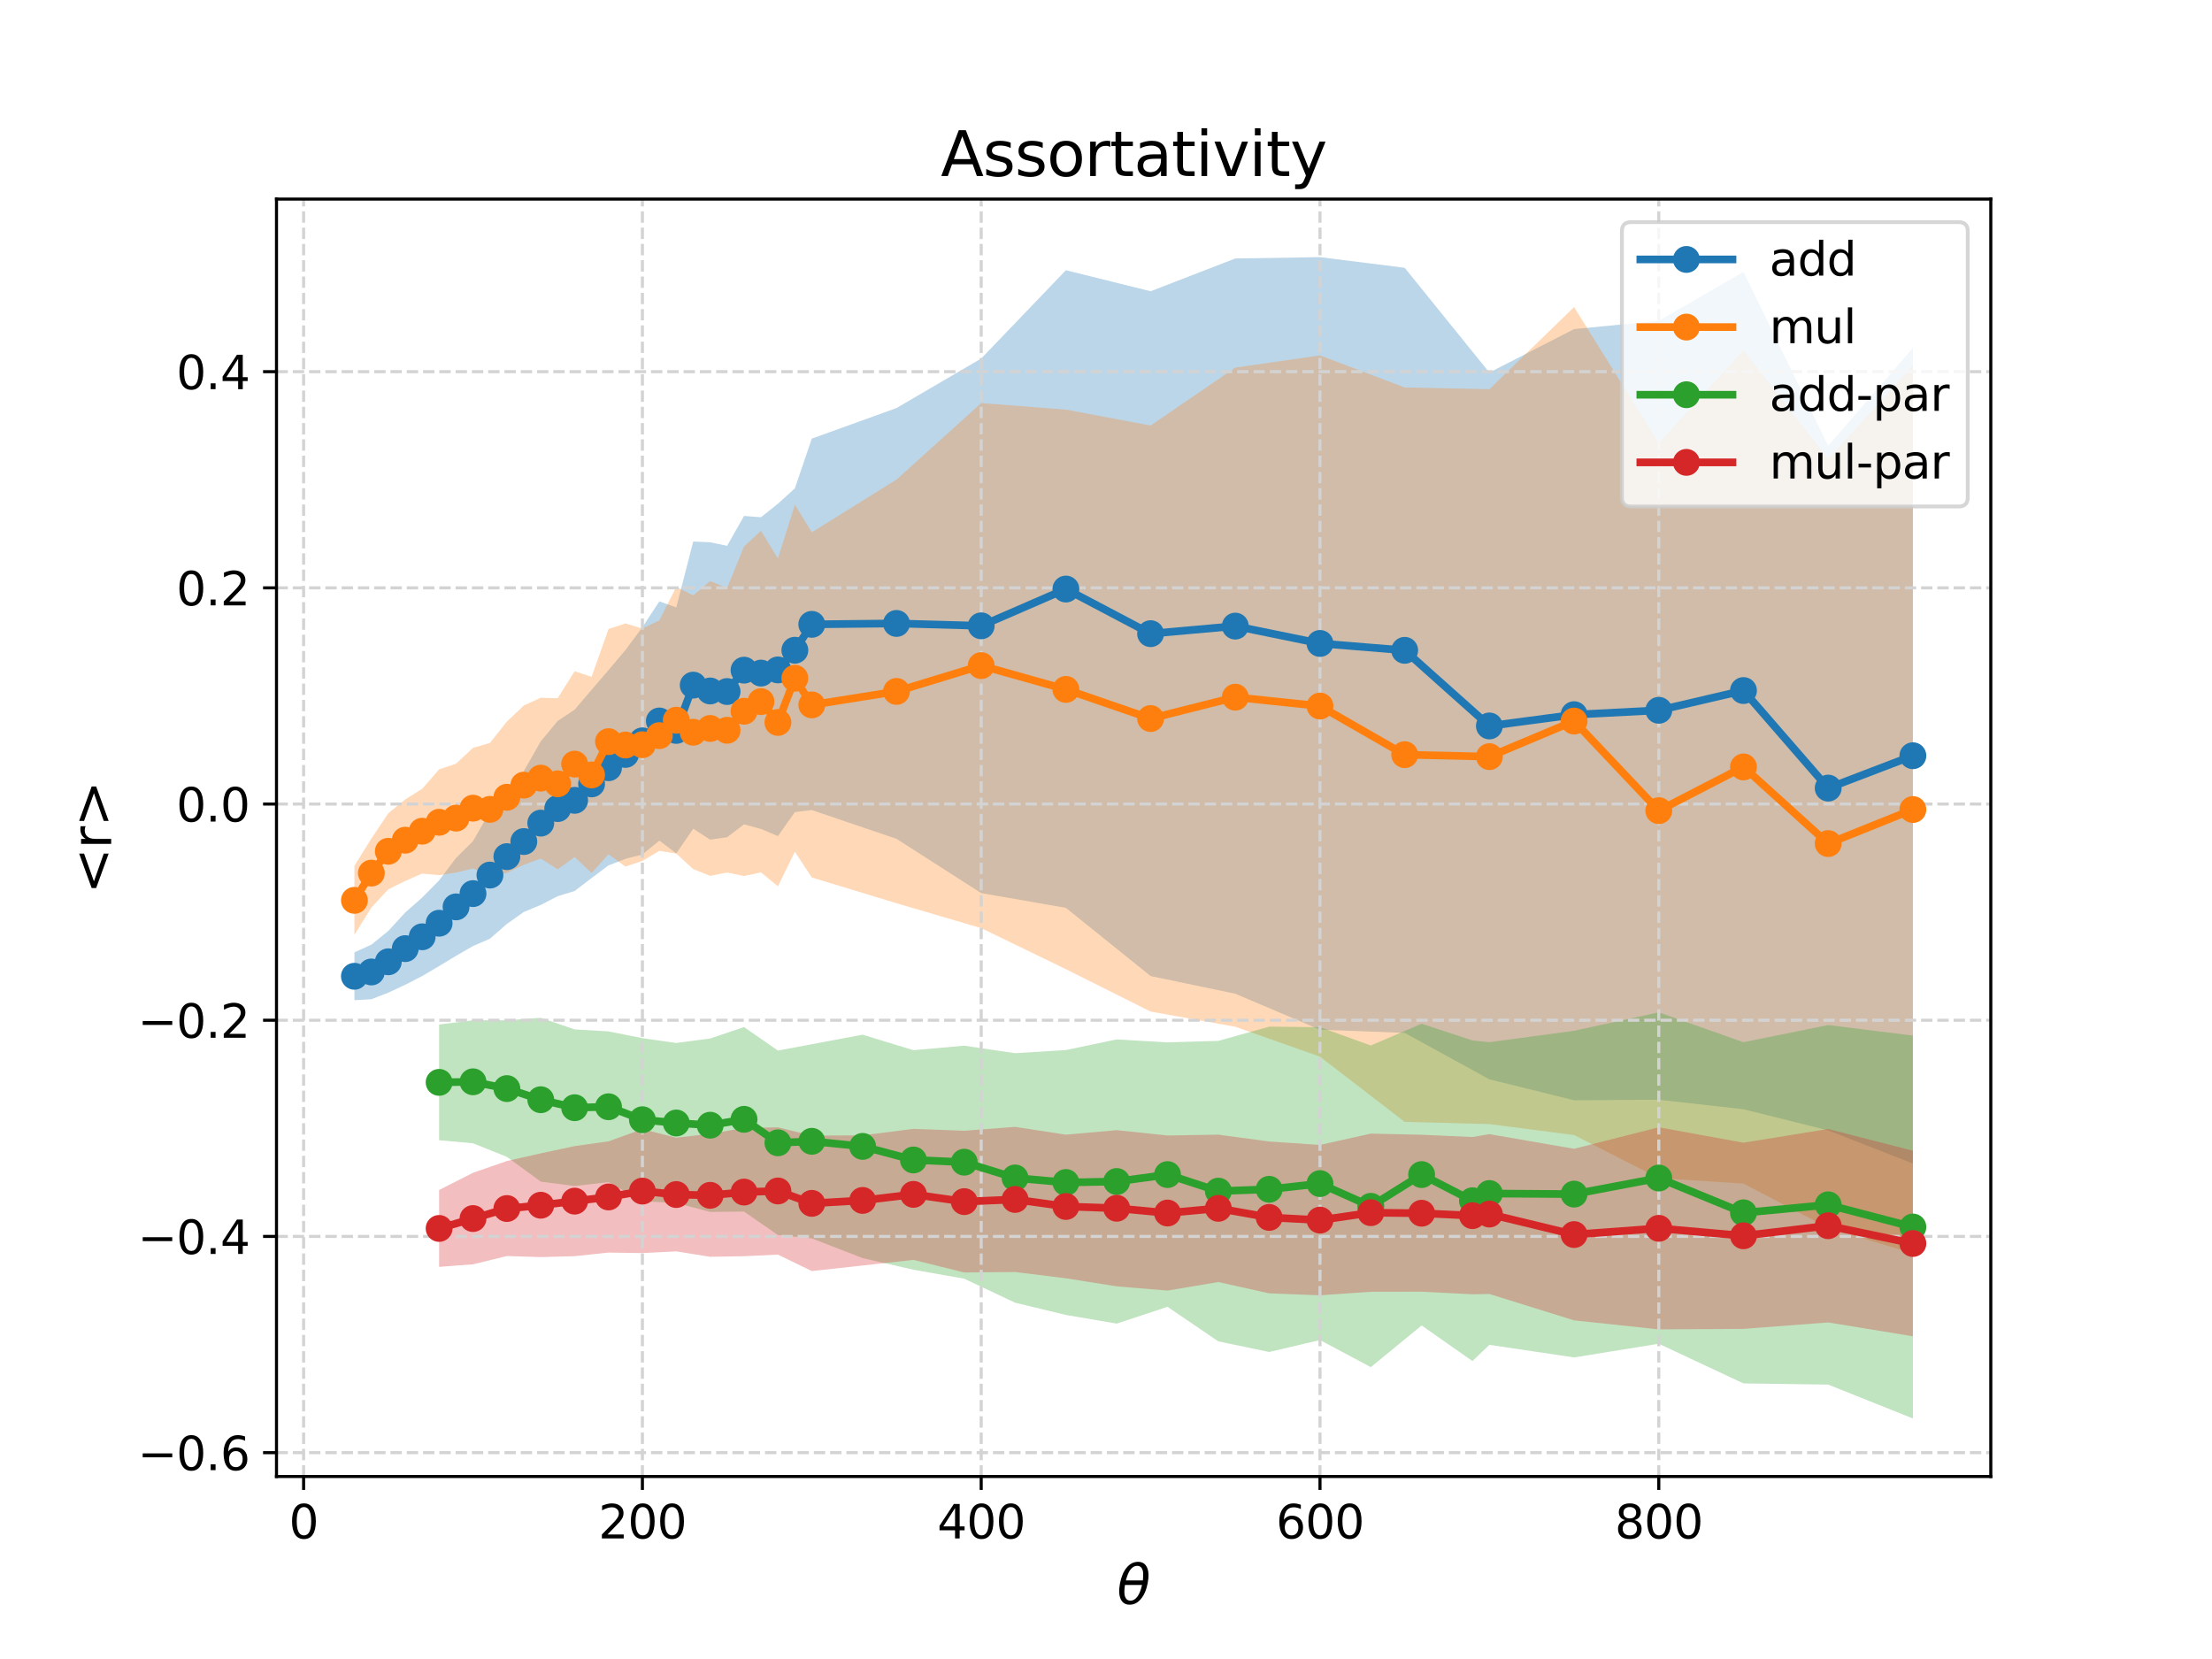 <?xml version="1.0" encoding="utf-8" standalone="no"?>
<!DOCTYPE svg PUBLIC "-//W3C//DTD SVG 1.1//EN"
  "http://www.w3.org/Graphics/SVG/1.1/DTD/svg11.dtd">
<svg xmlns:xlink="http://www.w3.org/1999/xlink" width="576pt" height="432pt" viewBox="0 0 576 432" xmlns="http://www.w3.org/2000/svg" version="1.1">
 <defs>
  <style type="text/css">*{stroke-linejoin: round; stroke-linecap: butt}</style>
 </defs>
 <g id="figure_1">
  <g id="patch_1">
   <path d="M 0 432 
L 576 432 
L 576 0 
L 0 0 
z
" style="fill: #ffffff"/>
  </g>
  <g id="axes_1">
   <g id="patch_2">
    <path d="M 72 384.48 
L 518.4 384.48 
L 518.4 51.84 
L 72 51.84 
z
" style="fill: #ffffff"/>
   </g>
   <g id="PolyCollection_1">
    <path d="M 92.291 247.987 
L 92.291 260.454 
L 96.702 260.203 
L 101.113 258.484 
L 105.524 256.429 
L 109.935 254.157 
L 114.346 251.568 
L 118.757 248.896 
L 123.168 246.353 
L 127.579 244.437 
L 131.991 240.587 
L 136.402 237.475 
L 140.813 235.641 
L 145.224 233.366 
L 149.635 232.02 
L 154.046 228.643 
L 158.457 225.345 
L 162.868 223.641 
L 167.279 222.511 
L 171.69 218.89 
L 176.101 222.218 
L 180.512 215.802 
L 184.923 218.647 
L 189.334 218.016 
L 193.745 214.662 
L 198.157 215.853 
L 202.568 217.723 
L 206.979 211.467 
L 211.39 210.937 
L 233.445 218.432 
L 255.5 232.561 
L 277.556 236.404 
L 299.611 254.165 
L 321.666 258.766 
L 343.722 268.141 
L 365.777 268.961 
L 387.832 281.055 
L 409.888 286.507 
L 431.943 286.373 
L 453.998 288.846 
L 476.054 294.353 
L 498.109 302.972 
L 498.109 90.605 
L 498.109 90.605 
L 476.054 116.084 
L 453.998 70.789 
L 431.943 83.548 
L 409.888 85.693 
L 387.832 97.016 
L 365.777 69.73 
L 343.722 66.96 
L 321.666 67.309 
L 299.611 75.841 
L 277.556 70.366 
L 255.5 93.363 
L 233.445 106.251 
L 211.39 114.218 
L 206.979 127.17 
L 202.568 131.164 
L 198.157 134.688 
L 193.745 134.353 
L 189.334 142.131 
L 184.923 141.206 
L 180.512 141.013 
L 176.101 158.174 
L 171.69 156.597 
L 167.279 163.315 
L 162.868 169.26 
L 158.457 174.484 
L 154.046 179.615 
L 149.635 184.79 
L 145.224 187.733 
L 140.813 193.032 
L 136.402 200.795 
L 131.991 205.548 
L 127.579 211.301 
L 123.168 219.033 
L 118.757 223.402 
L 114.346 229.24 
L 109.935 233.718 
L 105.524 237.61 
L 101.113 242.406 
L 96.702 245.988 
L 92.291 247.987 
z
" clip-path="url(#p9e49fa7cab)" style="fill: #1f77b4; fill-opacity: 0.3"/>
   </g>
   <g id="PolyCollection_2">
    <path d="M 92.291 225.465 
L 92.291 243.426 
L 96.702 236.342 
L 101.113 231.57 
L 105.524 229.405 
L 109.935 227.473 
L 114.346 227.899 
L 118.757 227.217 
L 123.168 226.149 
L 127.579 228.054 
L 131.991 227.314 
L 136.402 225.2 
L 140.813 223.556 
L 145.224 226.379 
L 149.635 223.169 
L 154.046 227.335 
L 158.457 222.446 
L 162.868 225.661 
L 167.279 224.179 
L 171.69 221.571 
L 176.101 222.263 
L 180.512 226.322 
L 184.923 228.074 
L 189.334 227.209 
L 193.745 228.112 
L 198.157 227.171 
L 202.568 230.801 
L 206.979 221.802 
L 211.39 228.495 
L 233.445 235.2 
L 255.5 241.685 
L 277.556 252.373 
L 299.611 263.409 
L 321.666 267.366 
L 343.722 275.155 
L 365.777 292.132 
L 387.832 292.712 
L 409.888 295.575 
L 431.943 306.792 
L 453.998 308.212 
L 476.054 319.745 
L 498.109 326.401 
L 498.109 95.198 
L 498.109 95.198 
L 476.054 119.58 
L 453.998 91.205 
L 431.943 115.395 
L 409.888 79.96 
L 387.832 101.344 
L 365.777 100.891 
L 343.722 92.55 
L 321.666 95.724 
L 299.611 110.807 
L 277.556 106.666 
L 255.5 104.959 
L 233.445 124.888 
L 211.39 138.613 
L 206.979 131.422 
L 202.568 145.443 
L 198.157 138.231 
L 193.745 142.304 
L 189.334 153.117 
L 184.923 151.307 
L 180.512 155.03 
L 176.101 152.82 
L 171.69 161.548 
L 167.279 163.666 
L 162.868 162.341 
L 158.457 163.799 
L 154.046 176.247 
L 149.635 174.776 
L 145.224 181.819 
L 140.813 181.689 
L 136.402 183.699 
L 131.991 187.899 
L 127.579 193.451 
L 123.168 194.742 
L 118.757 198.864 
L 114.346 200.341 
L 109.935 205.409 
L 105.524 208.161 
L 101.113 211.773 
L 96.702 218.36 
L 92.291 225.465 
z
" clip-path="url(#p9e49fa7cab)" style="fill: #ff7f0e; fill-opacity: 0.3"/>
   </g>
   <g id="PolyCollection_3">
    <path d="M 114.346 266.787 
L 114.346 296.908 
L 123.168 297.711 
L 131.991 301.242 
L 140.813 307.698 
L 149.635 308.834 
L 158.457 307.814 
L 167.279 312.822 
L 176.101 313.261 
L 184.923 315.576 
L 193.745 315.492 
L 202.568 321.604 
L 211.39 322.474 
L 224.623 327.605 
L 237.856 330.634 
L 251.089 332.971 
L 264.323 339.218 
L 277.556 342.409 
L 290.789 344.662 
L 304.022 340.289 
L 317.255 349.292 
L 330.489 352.049 
L 343.722 348.944 
L 356.955 356.002 
L 370.188 345.145 
L 383.421 354.416 
L 387.832 350.193 
L 409.888 353.467 
L 431.943 349.908 
L 453.998 360.236 
L 476.054 360.537 
L 498.109 369.36 
L 498.109 269.662 
L 498.109 269.662 
L 476.054 266.922 
L 453.998 271.387 
L 431.943 263.604 
L 409.888 268.416 
L 387.832 271.384 
L 383.421 270.925 
L 370.188 266.572 
L 356.955 272.242 
L 343.722 267.469 
L 330.489 267.337 
L 317.255 271.045 
L 304.022 271.433 
L 290.789 270.666 
L 277.556 273.432 
L 264.323 274.251 
L 251.089 272.293 
L 237.856 273.472 
L 224.623 269.43 
L 211.39 271.915 
L 202.568 273.568 
L 193.745 267.448 
L 184.923 270.429 
L 176.101 271.589 
L 167.279 270.332 
L 158.457 268.576 
L 149.635 268.057 
L 140.813 265.037 
L 131.991 265.686 
L 123.168 265.684 
L 114.346 266.787 
z
" clip-path="url(#p9e49fa7cab)" style="fill: #2ca02c; fill-opacity: 0.3"/>
   </g>
   <g id="PolyCollection_4">
    <path d="M 114.346 309.873 
L 114.346 329.89 
L 123.168 329.224 
L 131.991 327.072 
L 140.813 327.348 
L 149.635 327.108 
L 158.457 326.17 
L 167.279 326.301 
L 176.101 325.853 
L 184.923 327.272 
L 193.745 327.117 
L 202.568 326.699 
L 211.39 330.983 
L 224.623 329.536 
L 237.856 328.067 
L 251.089 331.351 
L 264.323 331.227 
L 277.556 332.867 
L 290.789 334.964 
L 304.022 336.061 
L 317.255 333.837 
L 330.489 336.783 
L 343.722 337.296 
L 356.955 336.371 
L 370.188 336.359 
L 383.421 337.025 
L 387.832 336.947 
L 409.888 343.817 
L 431.943 346.17 
L 453.998 346.036 
L 476.054 344.359 
L 498.109 347.963 
L 498.109 299.641 
L 498.109 299.641 
L 476.054 293.986 
L 453.998 297.56 
L 431.943 293.538 
L 409.888 299.141 
L 387.832 295.328 
L 383.421 296.079 
L 370.188 295.486 
L 356.955 295.191 
L 343.722 298.139 
L 330.489 297.246 
L 317.255 295.463 
L 304.022 295.678 
L 290.789 294.289 
L 277.556 295.465 
L 264.323 293.434 
L 251.089 294.449 
L 237.856 293.957 
L 224.623 295.641 
L 211.39 295.718 
L 202.568 293.548 
L 193.745 293.712 
L 184.923 295.244 
L 176.101 296.26 
L 167.279 294.019 
L 158.457 297.203 
L 149.635 298.444 
L 140.813 300.33 
L 131.991 302.326 
L 123.168 305.39 
L 114.346 309.873 
z
" clip-path="url(#p9e49fa7cab)" style="fill: #d62728; fill-opacity: 0.3"/>
   </g>
   <g id="matplotlib.axis_1">
    <g id="xtick_1">
     <g id="line2d_1">
      <path d="M 79.058 384.48 
L 79.058 51.84 
" clip-path="url(#p9e49fa7cab)" style="fill: none; stroke-dasharray: 2.96,1.28; stroke-dashoffset: 0; stroke: #d3d3d3; stroke-width: 0.8"/>
     </g>
     <g id="line2d_2">
      <defs>
       <path id="mcae73086a2" d="M 0 0 
L 0 3.5 
" style="stroke: #000000; stroke-width: 0.8"/>
      </defs>
      <g>
       <use xlink:href="#mcae73086a2" x="79.058" y="384.48" style="stroke: #000000; stroke-width: 0.8"/>
      </g>
     </g>
     <g id="text_1">
      <!-- 0 -->
      <g transform="translate(75.24 400.598) scale(0.12 -0.12)">
       <defs>
        <path id="DejaVuSans-30" d="M 2034 4250 
Q 1547 4250 1301 3770 
Q 1056 3291 1056 2328 
Q 1056 1369 1301 889 
Q 1547 409 2034 409 
Q 2525 409 2770 889 
Q 3016 1369 3016 2328 
Q 3016 3291 2770 3770 
Q 2525 4250 2034 4250 
z
M 2034 4750 
Q 2819 4750 3233 4129 
Q 3647 3509 3647 2328 
Q 3647 1150 3233 529 
Q 2819 -91 2034 -91 
Q 1250 -91 836 529 
Q 422 1150 422 2328 
Q 422 3509 836 4129 
Q 1250 4750 2034 4750 
z
" transform="scale(0.016)"/>
       </defs>
       <use xlink:href="#DejaVuSans-30"/>
      </g>
     </g>
    </g>
    <g id="xtick_2">
     <g id="line2d_3">
      <path d="M 167.279 384.48 
L 167.279 51.84 
" clip-path="url(#p9e49fa7cab)" style="fill: none; stroke-dasharray: 2.96,1.28; stroke-dashoffset: 0; stroke: #d3d3d3; stroke-width: 0.8"/>
     </g>
     <g id="line2d_4">
      <g>
       <use xlink:href="#mcae73086a2" x="167.279" y="384.48" style="stroke: #000000; stroke-width: 0.8"/>
      </g>
     </g>
     <g id="text_2">
      <!-- 200 -->
      <g transform="translate(155.827 400.598) scale(0.12 -0.12)">
       <defs>
        <path id="DejaVuSans-32" d="M 1228 531 
L 3431 531 
L 3431 0 
L 469 0 
L 469 531 
Q 828 903 1448 1529 
Q 2069 2156 2228 2338 
Q 2531 2678 2651 2914 
Q 2772 3150 2772 3378 
Q 2772 3750 2511 3984 
Q 2250 4219 1831 4219 
Q 1534 4219 1204 4116 
Q 875 4013 500 3803 
L 500 4441 
Q 881 4594 1212 4672 
Q 1544 4750 1819 4750 
Q 2544 4750 2975 4387 
Q 3406 4025 3406 3419 
Q 3406 3131 3298 2873 
Q 3191 2616 2906 2266 
Q 2828 2175 2409 1742 
Q 1991 1309 1228 531 
z
" transform="scale(0.016)"/>
       </defs>
       <use xlink:href="#DejaVuSans-32"/>
       <use xlink:href="#DejaVuSans-30" x="63.623"/>
       <use xlink:href="#DejaVuSans-30" x="127.246"/>
      </g>
     </g>
    </g>
    <g id="xtick_3">
     <g id="line2d_5">
      <path d="M 255.5 384.48 
L 255.5 51.84 
" clip-path="url(#p9e49fa7cab)" style="fill: none; stroke-dasharray: 2.96,1.28; stroke-dashoffset: 0; stroke: #d3d3d3; stroke-width: 0.8"/>
     </g>
     <g id="line2d_6">
      <g>
       <use xlink:href="#mcae73086a2" x="255.5" y="384.48" style="stroke: #000000; stroke-width: 0.8"/>
      </g>
     </g>
     <g id="text_3">
      <!-- 400 -->
      <g transform="translate(244.048 400.598) scale(0.12 -0.12)">
       <defs>
        <path id="DejaVuSans-34" d="M 2419 4116 
L 825 1625 
L 2419 1625 
L 2419 4116 
z
M 2253 4666 
L 3047 4666 
L 3047 1625 
L 3713 1625 
L 3713 1100 
L 3047 1100 
L 3047 0 
L 2419 0 
L 2419 1100 
L 313 1100 
L 313 1709 
L 2253 4666 
z
" transform="scale(0.016)"/>
       </defs>
       <use xlink:href="#DejaVuSans-34"/>
       <use xlink:href="#DejaVuSans-30" x="63.623"/>
       <use xlink:href="#DejaVuSans-30" x="127.246"/>
      </g>
     </g>
    </g>
    <g id="xtick_4">
     <g id="line2d_7">
      <path d="M 343.722 384.48 
L 343.722 51.84 
" clip-path="url(#p9e49fa7cab)" style="fill: none; stroke-dasharray: 2.96,1.28; stroke-dashoffset: 0; stroke: #d3d3d3; stroke-width: 0.8"/>
     </g>
     <g id="line2d_8">
      <g>
       <use xlink:href="#mcae73086a2" x="343.722" y="384.48" style="stroke: #000000; stroke-width: 0.8"/>
      </g>
     </g>
     <g id="text_4">
      <!-- 600 -->
      <g transform="translate(332.269 400.598) scale(0.12 -0.12)">
       <defs>
        <path id="DejaVuSans-36" d="M 2113 2584 
Q 1688 2584 1439 2293 
Q 1191 2003 1191 1497 
Q 1191 994 1439 701 
Q 1688 409 2113 409 
Q 2538 409 2786 701 
Q 3034 994 3034 1497 
Q 3034 2003 2786 2293 
Q 2538 2584 2113 2584 
z
M 3366 4563 
L 3366 3988 
Q 3128 4100 2886 4159 
Q 2644 4219 2406 4219 
Q 1781 4219 1451 3797 
Q 1122 3375 1075 2522 
Q 1259 2794 1537 2939 
Q 1816 3084 2150 3084 
Q 2853 3084 3261 2657 
Q 3669 2231 3669 1497 
Q 3669 778 3244 343 
Q 2819 -91 2113 -91 
Q 1303 -91 875 529 
Q 447 1150 447 2328 
Q 447 3434 972 4092 
Q 1497 4750 2381 4750 
Q 2619 4750 2861 4703 
Q 3103 4656 3366 4563 
z
" transform="scale(0.016)"/>
       </defs>
       <use xlink:href="#DejaVuSans-36"/>
       <use xlink:href="#DejaVuSans-30" x="63.623"/>
       <use xlink:href="#DejaVuSans-30" x="127.246"/>
      </g>
     </g>
    </g>
    <g id="xtick_5">
     <g id="line2d_9">
      <path d="M 431.943 384.48 
L 431.943 51.84 
" clip-path="url(#p9e49fa7cab)" style="fill: none; stroke-dasharray: 2.96,1.28; stroke-dashoffset: 0; stroke: #d3d3d3; stroke-width: 0.8"/>
     </g>
     <g id="line2d_10">
      <g>
       <use xlink:href="#mcae73086a2" x="431.943" y="384.48" style="stroke: #000000; stroke-width: 0.8"/>
      </g>
     </g>
     <g id="text_5">
      <!-- 800 -->
      <g transform="translate(420.491 400.598) scale(0.12 -0.12)">
       <defs>
        <path id="DejaVuSans-38" d="M 2034 2216 
Q 1584 2216 1326 1975 
Q 1069 1734 1069 1313 
Q 1069 891 1326 650 
Q 1584 409 2034 409 
Q 2484 409 2743 651 
Q 3003 894 3003 1313 
Q 3003 1734 2745 1975 
Q 2488 2216 2034 2216 
z
M 1403 2484 
Q 997 2584 770 2862 
Q 544 3141 544 3541 
Q 544 4100 942 4425 
Q 1341 4750 2034 4750 
Q 2731 4750 3128 4425 
Q 3525 4100 3525 3541 
Q 3525 3141 3298 2862 
Q 3072 2584 2669 2484 
Q 3125 2378 3379 2068 
Q 3634 1759 3634 1313 
Q 3634 634 3220 271 
Q 2806 -91 2034 -91 
Q 1263 -91 848 271 
Q 434 634 434 1313 
Q 434 1759 690 2068 
Q 947 2378 1403 2484 
z
M 1172 3481 
Q 1172 3119 1398 2916 
Q 1625 2713 2034 2713 
Q 2441 2713 2670 2916 
Q 2900 3119 2900 3481 
Q 2900 3844 2670 4047 
Q 2441 4250 2034 4250 
Q 1625 4250 1398 4047 
Q 1172 3844 1172 3481 
z
" transform="scale(0.016)"/>
       </defs>
       <use xlink:href="#DejaVuSans-38"/>
       <use xlink:href="#DejaVuSans-30" x="63.623"/>
       <use xlink:href="#DejaVuSans-30" x="127.246"/>
      </g>
     </g>
    </g>
    <g id="text_6">
     <!-- $\theta$ -->
     <g transform="translate(290.86 417.732) scale(0.14 -0.14)">
      <defs>
       <path id="DejaVuSans-Oblique-3b8" d="M 2913 2219 
L 925 2219 
Q 791 1284 928 888 
Q 1100 400 1566 400 
Q 2034 400 2391 891 
Q 2703 1322 2913 2219 
z
M 3009 2750 
Q 3094 3638 2984 3950 
Q 2813 4444 2353 4444 
Q 1875 4444 1525 3956 
Q 1250 3563 1034 2750 
L 3009 2750 
z
M 2444 4913 
Q 3194 4913 3494 4250 
Q 3794 3591 3566 2422 
Q 3341 1256 2781 594 
Q 2225 -72 1475 -72 
Q 722 -72 425 594 
Q 128 1256 353 2422 
Q 581 3591 1134 4250 
Q 1691 4913 2444 4913 
z
" transform="scale(0.016)"/>
      </defs>
      <use xlink:href="#DejaVuSans-Oblique-3b8" transform="translate(0 0.234)"/>
     </g>
    </g>
   </g>
   <g id="matplotlib.axis_2">
    <g id="ytick_1">
     <g id="line2d_11">
      <path d="M 72 378.265 
L 518.4 378.265 
" clip-path="url(#p9e49fa7cab)" style="fill: none; stroke-dasharray: 2.96,1.28; stroke-dashoffset: 0; stroke: #d3d3d3; stroke-width: 0.8"/>
     </g>
     <g id="line2d_12">
      <defs>
       <path id="mae8862955d" d="M 0 0 
L -3.5 0 
" style="stroke: #000000; stroke-width: 0.8"/>
      </defs>
      <g>
       <use xlink:href="#mae8862955d" x="72" y="378.265" style="stroke: #000000; stroke-width: 0.8"/>
      </g>
     </g>
     <g id="text_7">
      <!-- −0.6 -->
      <g transform="translate(35.861 382.824) scale(0.12 -0.12)">
       <defs>
        <path id="DejaVuSans-2212" d="M 678 2272 
L 4684 2272 
L 4684 1741 
L 678 1741 
L 678 2272 
z
" transform="scale(0.016)"/>
        <path id="DejaVuSans-2e" d="M 684 794 
L 1344 794 
L 1344 0 
L 684 0 
L 684 794 
z
" transform="scale(0.016)"/>
       </defs>
       <use xlink:href="#DejaVuSans-2212"/>
       <use xlink:href="#DejaVuSans-30" x="83.789"/>
       <use xlink:href="#DejaVuSans-2e" x="147.412"/>
       <use xlink:href="#DejaVuSans-36" x="179.199"/>
      </g>
     </g>
    </g>
    <g id="ytick_2">
     <g id="line2d_13">
      <path d="M 72 321.968 
L 518.4 321.968 
" clip-path="url(#p9e49fa7cab)" style="fill: none; stroke-dasharray: 2.96,1.28; stroke-dashoffset: 0; stroke: #d3d3d3; stroke-width: 0.8"/>
     </g>
     <g id="line2d_14">
      <g>
       <use xlink:href="#mae8862955d" x="72" y="321.968" style="stroke: #000000; stroke-width: 0.8"/>
      </g>
     </g>
     <g id="text_8">
      <!-- −0.4 -->
      <g transform="translate(35.861 326.527) scale(0.12 -0.12)">
       <use xlink:href="#DejaVuSans-2212"/>
       <use xlink:href="#DejaVuSans-30" x="83.789"/>
       <use xlink:href="#DejaVuSans-2e" x="147.412"/>
       <use xlink:href="#DejaVuSans-34" x="179.199"/>
      </g>
     </g>
    </g>
    <g id="ytick_3">
     <g id="line2d_15">
      <path d="M 72 265.671 
L 518.4 265.671 
" clip-path="url(#p9e49fa7cab)" style="fill: none; stroke-dasharray: 2.96,1.28; stroke-dashoffset: 0; stroke: #d3d3d3; stroke-width: 0.8"/>
     </g>
     <g id="line2d_16">
      <g>
       <use xlink:href="#mae8862955d" x="72" y="265.671" style="stroke: #000000; stroke-width: 0.8"/>
      </g>
     </g>
     <g id="text_9">
      <!-- −0.2 -->
      <g transform="translate(35.861 270.23) scale(0.12 -0.12)">
       <use xlink:href="#DejaVuSans-2212"/>
       <use xlink:href="#DejaVuSans-30" x="83.789"/>
       <use xlink:href="#DejaVuSans-2e" x="147.412"/>
       <use xlink:href="#DejaVuSans-32" x="179.199"/>
      </g>
     </g>
    </g>
    <g id="ytick_4">
     <g id="line2d_17">
      <path d="M 72 209.374 
L 518.4 209.374 
" clip-path="url(#p9e49fa7cab)" style="fill: none; stroke-dasharray: 2.96,1.28; stroke-dashoffset: 0; stroke: #d3d3d3; stroke-width: 0.8"/>
     </g>
     <g id="line2d_18">
      <g>
       <use xlink:href="#mae8862955d" x="72" y="209.374" style="stroke: #000000; stroke-width: 0.8"/>
      </g>
     </g>
     <g id="text_10">
      <!-- 0.0 -->
      <g transform="translate(45.916 213.933) scale(0.12 -0.12)">
       <use xlink:href="#DejaVuSans-30"/>
       <use xlink:href="#DejaVuSans-2e" x="63.623"/>
       <use xlink:href="#DejaVuSans-30" x="95.41"/>
      </g>
     </g>
    </g>
    <g id="ytick_5">
     <g id="line2d_19">
      <path d="M 72 153.077 
L 518.4 153.077 
" clip-path="url(#p9e49fa7cab)" style="fill: none; stroke-dasharray: 2.96,1.28; stroke-dashoffset: 0; stroke: #d3d3d3; stroke-width: 0.8"/>
     </g>
     <g id="line2d_20">
      <g>
       <use xlink:href="#mae8862955d" x="72" y="153.077" style="stroke: #000000; stroke-width: 0.8"/>
      </g>
     </g>
     <g id="text_11">
      <!-- 0.2 -->
      <g transform="translate(45.916 157.636) scale(0.12 -0.12)">
       <use xlink:href="#DejaVuSans-30"/>
       <use xlink:href="#DejaVuSans-2e" x="63.623"/>
       <use xlink:href="#DejaVuSans-32" x="95.41"/>
      </g>
     </g>
    </g>
    <g id="ytick_6">
     <g id="line2d_21">
      <path d="M 72 96.779 
L 518.4 96.779 
" clip-path="url(#p9e49fa7cab)" style="fill: none; stroke-dasharray: 2.96,1.28; stroke-dashoffset: 0; stroke: #d3d3d3; stroke-width: 0.8"/>
     </g>
     <g id="line2d_22">
      <g>
       <use xlink:href="#mae8862955d" x="72" y="96.779" style="stroke: #000000; stroke-width: 0.8"/>
      </g>
     </g>
     <g id="text_12">
      <!-- 0.4 -->
      <g transform="translate(45.916 101.339) scale(0.12 -0.12)">
       <use xlink:href="#DejaVuSans-30"/>
       <use xlink:href="#DejaVuSans-2e" x="63.623"/>
       <use xlink:href="#DejaVuSans-34" x="95.41"/>
      </g>
     </g>
    </g>
    <g id="text_13">
     <!-- &lt;r&gt; -->
     <g transform="translate(28.949 232.769) rotate(-90) scale(0.14 -0.14)">
      <defs>
       <path id="DejaVuSans-3c" d="M 4684 3150 
L 1459 2003 
L 4684 863 
L 4684 294 
L 678 1747 
L 678 2266 
L 4684 3719 
L 4684 3150 
z
" transform="scale(0.016)"/>
       <path id="DejaVuSans-72" d="M 2631 2963 
Q 2534 3019 2420 3045 
Q 2306 3072 2169 3072 
Q 1681 3072 1420 2755 
Q 1159 2438 1159 1844 
L 1159 0 
L 581 0 
L 581 3500 
L 1159 3500 
L 1159 2956 
Q 1341 3275 1631 3429 
Q 1922 3584 2338 3584 
Q 2397 3584 2469 3576 
Q 2541 3569 2628 3553 
L 2631 2963 
z
" transform="scale(0.016)"/>
       <path id="DejaVuSans-3e" d="M 678 3150 
L 678 3719 
L 4684 2266 
L 4684 1747 
L 678 294 
L 678 863 
L 3897 2003 
L 678 3150 
z
" transform="scale(0.016)"/>
      </defs>
      <use xlink:href="#DejaVuSans-3c"/>
      <use xlink:href="#DejaVuSans-72" x="83.789"/>
      <use xlink:href="#DejaVuSans-3e" x="124.902"/>
     </g>
    </g>
   </g>
   <g id="line2d_23">
    <path d="M 92.291 254.22 
L 96.702 253.096 
L 101.113 250.445 
L 105.524 247.02 
L 109.935 243.938 
L 114.346 240.404 
L 118.757 236.149 
L 123.168 232.693 
L 127.579 227.869 
L 131.991 223.067 
L 136.402 219.135 
L 140.813 214.337 
L 145.224 210.55 
L 149.635 208.405 
L 154.046 204.129 
L 158.457 199.915 
L 162.868 196.451 
L 167.279 192.913 
L 171.69 187.744 
L 176.101 190.196 
L 180.512 178.407 
L 184.923 179.927 
L 189.334 180.073 
L 193.745 174.507 
L 198.157 175.271 
L 202.568 174.444 
L 206.979 169.319 
L 211.39 162.578 
L 233.445 162.341 
L 255.5 162.962 
L 277.556 153.385 
L 299.611 165.003 
L 321.666 163.037 
L 343.722 167.551 
L 365.777 169.346 
L 387.832 189.035 
L 409.888 186.1 
L 431.943 184.96 
L 453.998 179.817 
L 476.054 205.218 
L 498.109 196.789 
" clip-path="url(#p9e49fa7cab)" style="fill: none; stroke: #1f77b4; stroke-width: 2; stroke-linecap: square"/>
    <defs>
     <path id="mcfaf64be85" d="M 0 3 
C 0.796 3 1.559 2.684 2.121 2.121 
C 2.684 1.559 3 0.796 3 0 
C 3 -0.796 2.684 -1.559 2.121 -2.121 
C 1.559 -2.684 0.796 -3 0 -3 
C -0.796 -3 -1.559 -2.684 -2.121 -2.121 
C -2.684 -1.559 -3 -0.796 -3 0 
C -3 0.796 -2.684 1.559 -2.121 2.121 
C -1.559 2.684 -0.796 3 0 3 
z
" style="stroke: #1f77b4"/>
    </defs>
    <g clip-path="url(#p9e49fa7cab)">
     <use xlink:href="#mcfaf64be85" x="92.291" y="254.22" style="fill: #1f77b4; stroke: #1f77b4"/>
     <use xlink:href="#mcfaf64be85" x="96.702" y="253.096" style="fill: #1f77b4; stroke: #1f77b4"/>
     <use xlink:href="#mcfaf64be85" x="101.113" y="250.445" style="fill: #1f77b4; stroke: #1f77b4"/>
     <use xlink:href="#mcfaf64be85" x="105.524" y="247.02" style="fill: #1f77b4; stroke: #1f77b4"/>
     <use xlink:href="#mcfaf64be85" x="109.935" y="243.938" style="fill: #1f77b4; stroke: #1f77b4"/>
     <use xlink:href="#mcfaf64be85" x="114.346" y="240.404" style="fill: #1f77b4; stroke: #1f77b4"/>
     <use xlink:href="#mcfaf64be85" x="118.757" y="236.149" style="fill: #1f77b4; stroke: #1f77b4"/>
     <use xlink:href="#mcfaf64be85" x="123.168" y="232.693" style="fill: #1f77b4; stroke: #1f77b4"/>
     <use xlink:href="#mcfaf64be85" x="127.579" y="227.869" style="fill: #1f77b4; stroke: #1f77b4"/>
     <use xlink:href="#mcfaf64be85" x="131.991" y="223.067" style="fill: #1f77b4; stroke: #1f77b4"/>
     <use xlink:href="#mcfaf64be85" x="136.402" y="219.135" style="fill: #1f77b4; stroke: #1f77b4"/>
     <use xlink:href="#mcfaf64be85" x="140.813" y="214.337" style="fill: #1f77b4; stroke: #1f77b4"/>
     <use xlink:href="#mcfaf64be85" x="145.224" y="210.55" style="fill: #1f77b4; stroke: #1f77b4"/>
     <use xlink:href="#mcfaf64be85" x="149.635" y="208.405" style="fill: #1f77b4; stroke: #1f77b4"/>
     <use xlink:href="#mcfaf64be85" x="154.046" y="204.129" style="fill: #1f77b4; stroke: #1f77b4"/>
     <use xlink:href="#mcfaf64be85" x="158.457" y="199.915" style="fill: #1f77b4; stroke: #1f77b4"/>
     <use xlink:href="#mcfaf64be85" x="162.868" y="196.451" style="fill: #1f77b4; stroke: #1f77b4"/>
     <use xlink:href="#mcfaf64be85" x="167.279" y="192.913" style="fill: #1f77b4; stroke: #1f77b4"/>
     <use xlink:href="#mcfaf64be85" x="171.69" y="187.744" style="fill: #1f77b4; stroke: #1f77b4"/>
     <use xlink:href="#mcfaf64be85" x="176.101" y="190.196" style="fill: #1f77b4; stroke: #1f77b4"/>
     <use xlink:href="#mcfaf64be85" x="180.512" y="178.407" style="fill: #1f77b4; stroke: #1f77b4"/>
     <use xlink:href="#mcfaf64be85" x="184.923" y="179.927" style="fill: #1f77b4; stroke: #1f77b4"/>
     <use xlink:href="#mcfaf64be85" x="189.334" y="180.073" style="fill: #1f77b4; stroke: #1f77b4"/>
     <use xlink:href="#mcfaf64be85" x="193.745" y="174.507" style="fill: #1f77b4; stroke: #1f77b4"/>
     <use xlink:href="#mcfaf64be85" x="198.157" y="175.271" style="fill: #1f77b4; stroke: #1f77b4"/>
     <use xlink:href="#mcfaf64be85" x="202.568" y="174.444" style="fill: #1f77b4; stroke: #1f77b4"/>
     <use xlink:href="#mcfaf64be85" x="206.979" y="169.319" style="fill: #1f77b4; stroke: #1f77b4"/>
     <use xlink:href="#mcfaf64be85" x="211.39" y="162.578" style="fill: #1f77b4; stroke: #1f77b4"/>
     <use xlink:href="#mcfaf64be85" x="233.445" y="162.341" style="fill: #1f77b4; stroke: #1f77b4"/>
     <use xlink:href="#mcfaf64be85" x="255.5" y="162.962" style="fill: #1f77b4; stroke: #1f77b4"/>
     <use xlink:href="#mcfaf64be85" x="277.556" y="153.385" style="fill: #1f77b4; stroke: #1f77b4"/>
     <use xlink:href="#mcfaf64be85" x="299.611" y="165.003" style="fill: #1f77b4; stroke: #1f77b4"/>
     <use xlink:href="#mcfaf64be85" x="321.666" y="163.037" style="fill: #1f77b4; stroke: #1f77b4"/>
     <use xlink:href="#mcfaf64be85" x="343.722" y="167.551" style="fill: #1f77b4; stroke: #1f77b4"/>
     <use xlink:href="#mcfaf64be85" x="365.777" y="169.346" style="fill: #1f77b4; stroke: #1f77b4"/>
     <use xlink:href="#mcfaf64be85" x="387.832" y="189.035" style="fill: #1f77b4; stroke: #1f77b4"/>
     <use xlink:href="#mcfaf64be85" x="409.888" y="186.1" style="fill: #1f77b4; stroke: #1f77b4"/>
     <use xlink:href="#mcfaf64be85" x="431.943" y="184.96" style="fill: #1f77b4; stroke: #1f77b4"/>
     <use xlink:href="#mcfaf64be85" x="453.998" y="179.817" style="fill: #1f77b4; stroke: #1f77b4"/>
     <use xlink:href="#mcfaf64be85" x="476.054" y="205.218" style="fill: #1f77b4; stroke: #1f77b4"/>
     <use xlink:href="#mcfaf64be85" x="498.109" y="196.789" style="fill: #1f77b4; stroke: #1f77b4"/>
    </g>
   </g>
   <g id="line2d_24">
    <path d="M 92.291 234.445 
L 96.702 227.351 
L 101.113 221.671 
L 105.524 218.783 
L 109.935 216.441 
L 114.346 214.12 
L 118.757 213.04 
L 123.168 210.445 
L 127.579 210.753 
L 131.991 207.607 
L 136.402 204.45 
L 140.813 202.623 
L 145.224 204.099 
L 149.635 198.973 
L 154.046 201.791 
L 158.457 193.122 
L 162.868 194.001 
L 167.279 193.922 
L 171.69 191.56 
L 176.101 187.541 
L 180.512 190.676 
L 184.923 189.69 
L 189.334 190.163 
L 193.745 185.208 
L 198.157 182.701 
L 202.568 188.122 
L 206.979 176.612 
L 211.39 183.554 
L 233.445 180.044 
L 255.5 173.322 
L 277.556 179.519 
L 299.611 187.108 
L 321.666 181.545 
L 343.722 183.852 
L 365.777 196.511 
L 387.832 197.028 
L 409.888 187.767 
L 431.943 211.094 
L 453.998 199.708 
L 476.054 219.663 
L 498.109 210.8 
" clip-path="url(#p9e49fa7cab)" style="fill: none; stroke: #ff7f0e; stroke-width: 2; stroke-linecap: square"/>
    <defs>
     <path id="mba4d417f22" d="M 0 3 
C 0.796 3 1.559 2.684 2.121 2.121 
C 2.684 1.559 3 0.796 3 0 
C 3 -0.796 2.684 -1.559 2.121 -2.121 
C 1.559 -2.684 0.796 -3 0 -3 
C -0.796 -3 -1.559 -2.684 -2.121 -2.121 
C -2.684 -1.559 -3 -0.796 -3 0 
C -3 0.796 -2.684 1.559 -2.121 2.121 
C -1.559 2.684 -0.796 3 0 3 
z
" style="stroke: #ff7f0e"/>
    </defs>
    <g clip-path="url(#p9e49fa7cab)">
     <use xlink:href="#mba4d417f22" x="92.291" y="234.445" style="fill: #ff7f0e; stroke: #ff7f0e"/>
     <use xlink:href="#mba4d417f22" x="96.702" y="227.351" style="fill: #ff7f0e; stroke: #ff7f0e"/>
     <use xlink:href="#mba4d417f22" x="101.113" y="221.671" style="fill: #ff7f0e; stroke: #ff7f0e"/>
     <use xlink:href="#mba4d417f22" x="105.524" y="218.783" style="fill: #ff7f0e; stroke: #ff7f0e"/>
     <use xlink:href="#mba4d417f22" x="109.935" y="216.441" style="fill: #ff7f0e; stroke: #ff7f0e"/>
     <use xlink:href="#mba4d417f22" x="114.346" y="214.12" style="fill: #ff7f0e; stroke: #ff7f0e"/>
     <use xlink:href="#mba4d417f22" x="118.757" y="213.04" style="fill: #ff7f0e; stroke: #ff7f0e"/>
     <use xlink:href="#mba4d417f22" x="123.168" y="210.445" style="fill: #ff7f0e; stroke: #ff7f0e"/>
     <use xlink:href="#mba4d417f22" x="127.579" y="210.753" style="fill: #ff7f0e; stroke: #ff7f0e"/>
     <use xlink:href="#mba4d417f22" x="131.991" y="207.607" style="fill: #ff7f0e; stroke: #ff7f0e"/>
     <use xlink:href="#mba4d417f22" x="136.402" y="204.45" style="fill: #ff7f0e; stroke: #ff7f0e"/>
     <use xlink:href="#mba4d417f22" x="140.813" y="202.623" style="fill: #ff7f0e; stroke: #ff7f0e"/>
     <use xlink:href="#mba4d417f22" x="145.224" y="204.099" style="fill: #ff7f0e; stroke: #ff7f0e"/>
     <use xlink:href="#mba4d417f22" x="149.635" y="198.973" style="fill: #ff7f0e; stroke: #ff7f0e"/>
     <use xlink:href="#mba4d417f22" x="154.046" y="201.791" style="fill: #ff7f0e; stroke: #ff7f0e"/>
     <use xlink:href="#mba4d417f22" x="158.457" y="193.122" style="fill: #ff7f0e; stroke: #ff7f0e"/>
     <use xlink:href="#mba4d417f22" x="162.868" y="194.001" style="fill: #ff7f0e; stroke: #ff7f0e"/>
     <use xlink:href="#mba4d417f22" x="167.279" y="193.922" style="fill: #ff7f0e; stroke: #ff7f0e"/>
     <use xlink:href="#mba4d417f22" x="171.69" y="191.56" style="fill: #ff7f0e; stroke: #ff7f0e"/>
     <use xlink:href="#mba4d417f22" x="176.101" y="187.541" style="fill: #ff7f0e; stroke: #ff7f0e"/>
     <use xlink:href="#mba4d417f22" x="180.512" y="190.676" style="fill: #ff7f0e; stroke: #ff7f0e"/>
     <use xlink:href="#mba4d417f22" x="184.923" y="189.69" style="fill: #ff7f0e; stroke: #ff7f0e"/>
     <use xlink:href="#mba4d417f22" x="189.334" y="190.163" style="fill: #ff7f0e; stroke: #ff7f0e"/>
     <use xlink:href="#mba4d417f22" x="193.745" y="185.208" style="fill: #ff7f0e; stroke: #ff7f0e"/>
     <use xlink:href="#mba4d417f22" x="198.157" y="182.701" style="fill: #ff7f0e; stroke: #ff7f0e"/>
     <use xlink:href="#mba4d417f22" x="202.568" y="188.122" style="fill: #ff7f0e; stroke: #ff7f0e"/>
     <use xlink:href="#mba4d417f22" x="206.979" y="176.612" style="fill: #ff7f0e; stroke: #ff7f0e"/>
     <use xlink:href="#mba4d417f22" x="211.39" y="183.554" style="fill: #ff7f0e; stroke: #ff7f0e"/>
     <use xlink:href="#mba4d417f22" x="233.445" y="180.044" style="fill: #ff7f0e; stroke: #ff7f0e"/>
     <use xlink:href="#mba4d417f22" x="255.5" y="173.322" style="fill: #ff7f0e; stroke: #ff7f0e"/>
     <use xlink:href="#mba4d417f22" x="277.556" y="179.519" style="fill: #ff7f0e; stroke: #ff7f0e"/>
     <use xlink:href="#mba4d417f22" x="299.611" y="187.108" style="fill: #ff7f0e; stroke: #ff7f0e"/>
     <use xlink:href="#mba4d417f22" x="321.666" y="181.545" style="fill: #ff7f0e; stroke: #ff7f0e"/>
     <use xlink:href="#mba4d417f22" x="343.722" y="183.852" style="fill: #ff7f0e; stroke: #ff7f0e"/>
     <use xlink:href="#mba4d417f22" x="365.777" y="196.511" style="fill: #ff7f0e; stroke: #ff7f0e"/>
     <use xlink:href="#mba4d417f22" x="387.832" y="197.028" style="fill: #ff7f0e; stroke: #ff7f0e"/>
     <use xlink:href="#mba4d417f22" x="409.888" y="187.767" style="fill: #ff7f0e; stroke: #ff7f0e"/>
     <use xlink:href="#mba4d417f22" x="431.943" y="211.094" style="fill: #ff7f0e; stroke: #ff7f0e"/>
     <use xlink:href="#mba4d417f22" x="453.998" y="199.708" style="fill: #ff7f0e; stroke: #ff7f0e"/>
     <use xlink:href="#mba4d417f22" x="476.054" y="219.663" style="fill: #ff7f0e; stroke: #ff7f0e"/>
     <use xlink:href="#mba4d417f22" x="498.109" y="210.8" style="fill: #ff7f0e; stroke: #ff7f0e"/>
    </g>
   </g>
   <g id="line2d_25">
    <path d="M 114.346 281.847 
L 123.168 281.698 
L 131.991 283.464 
L 140.813 286.368 
L 149.635 288.446 
L 158.457 288.195 
L 167.279 291.577 
L 176.101 292.425 
L 184.923 293.002 
L 193.745 291.47 
L 202.568 297.586 
L 211.39 297.194 
L 224.623 298.517 
L 237.856 302.053 
L 251.089 302.632 
L 264.323 306.734 
L 277.556 307.921 
L 290.789 307.664 
L 304.022 305.861 
L 317.255 310.168 
L 330.489 309.693 
L 343.722 308.206 
L 356.955 314.122 
L 370.188 305.859 
L 383.421 312.671 
L 387.832 310.788 
L 409.888 310.941 
L 431.943 306.756 
L 453.998 315.812 
L 476.054 313.729 
L 498.109 319.511 
" clip-path="url(#p9e49fa7cab)" style="fill: none; stroke: #2ca02c; stroke-width: 2; stroke-linecap: square"/>
    <defs>
     <path id="mf4d55503a2" d="M 0 3 
C 0.796 3 1.559 2.684 2.121 2.121 
C 2.684 1.559 3 0.796 3 0 
C 3 -0.796 2.684 -1.559 2.121 -2.121 
C 1.559 -2.684 0.796 -3 0 -3 
C -0.796 -3 -1.559 -2.684 -2.121 -2.121 
C -2.684 -1.559 -3 -0.796 -3 0 
C -3 0.796 -2.684 1.559 -2.121 2.121 
C -1.559 2.684 -0.796 3 0 3 
z
" style="stroke: #2ca02c"/>
    </defs>
    <g clip-path="url(#p9e49fa7cab)">
     <use xlink:href="#mf4d55503a2" x="114.346" y="281.847" style="fill: #2ca02c; stroke: #2ca02c"/>
     <use xlink:href="#mf4d55503a2" x="123.168" y="281.698" style="fill: #2ca02c; stroke: #2ca02c"/>
     <use xlink:href="#mf4d55503a2" x="131.991" y="283.464" style="fill: #2ca02c; stroke: #2ca02c"/>
     <use xlink:href="#mf4d55503a2" x="140.813" y="286.368" style="fill: #2ca02c; stroke: #2ca02c"/>
     <use xlink:href="#mf4d55503a2" x="149.635" y="288.446" style="fill: #2ca02c; stroke: #2ca02c"/>
     <use xlink:href="#mf4d55503a2" x="158.457" y="288.195" style="fill: #2ca02c; stroke: #2ca02c"/>
     <use xlink:href="#mf4d55503a2" x="167.279" y="291.577" style="fill: #2ca02c; stroke: #2ca02c"/>
     <use xlink:href="#mf4d55503a2" x="176.101" y="292.425" style="fill: #2ca02c; stroke: #2ca02c"/>
     <use xlink:href="#mf4d55503a2" x="184.923" y="293.002" style="fill: #2ca02c; stroke: #2ca02c"/>
     <use xlink:href="#mf4d55503a2" x="193.745" y="291.47" style="fill: #2ca02c; stroke: #2ca02c"/>
     <use xlink:href="#mf4d55503a2" x="202.568" y="297.586" style="fill: #2ca02c; stroke: #2ca02c"/>
     <use xlink:href="#mf4d55503a2" x="211.39" y="297.194" style="fill: #2ca02c; stroke: #2ca02c"/>
     <use xlink:href="#mf4d55503a2" x="224.623" y="298.517" style="fill: #2ca02c; stroke: #2ca02c"/>
     <use xlink:href="#mf4d55503a2" x="237.856" y="302.053" style="fill: #2ca02c; stroke: #2ca02c"/>
     <use xlink:href="#mf4d55503a2" x="251.089" y="302.632" style="fill: #2ca02c; stroke: #2ca02c"/>
     <use xlink:href="#mf4d55503a2" x="264.323" y="306.734" style="fill: #2ca02c; stroke: #2ca02c"/>
     <use xlink:href="#mf4d55503a2" x="277.556" y="307.921" style="fill: #2ca02c; stroke: #2ca02c"/>
     <use xlink:href="#mf4d55503a2" x="290.789" y="307.664" style="fill: #2ca02c; stroke: #2ca02c"/>
     <use xlink:href="#mf4d55503a2" x="304.022" y="305.861" style="fill: #2ca02c; stroke: #2ca02c"/>
     <use xlink:href="#mf4d55503a2" x="317.255" y="310.168" style="fill: #2ca02c; stroke: #2ca02c"/>
     <use xlink:href="#mf4d55503a2" x="330.489" y="309.693" style="fill: #2ca02c; stroke: #2ca02c"/>
     <use xlink:href="#mf4d55503a2" x="343.722" y="308.206" style="fill: #2ca02c; stroke: #2ca02c"/>
     <use xlink:href="#mf4d55503a2" x="356.955" y="314.122" style="fill: #2ca02c; stroke: #2ca02c"/>
     <use xlink:href="#mf4d55503a2" x="370.188" y="305.859" style="fill: #2ca02c; stroke: #2ca02c"/>
     <use xlink:href="#mf4d55503a2" x="383.421" y="312.671" style="fill: #2ca02c; stroke: #2ca02c"/>
     <use xlink:href="#mf4d55503a2" x="387.832" y="310.788" style="fill: #2ca02c; stroke: #2ca02c"/>
     <use xlink:href="#mf4d55503a2" x="409.888" y="310.941" style="fill: #2ca02c; stroke: #2ca02c"/>
     <use xlink:href="#mf4d55503a2" x="431.943" y="306.756" style="fill: #2ca02c; stroke: #2ca02c"/>
     <use xlink:href="#mf4d55503a2" x="453.998" y="315.812" style="fill: #2ca02c; stroke: #2ca02c"/>
     <use xlink:href="#mf4d55503a2" x="476.054" y="313.729" style="fill: #2ca02c; stroke: #2ca02c"/>
     <use xlink:href="#mf4d55503a2" x="498.109" y="319.511" style="fill: #2ca02c; stroke: #2ca02c"/>
    </g>
   </g>
   <g id="line2d_26">
    <path d="M 114.346 319.882 
L 123.168 317.307 
L 131.991 314.699 
L 140.813 313.839 
L 149.635 312.776 
L 158.457 311.687 
L 167.279 310.16 
L 176.101 311.056 
L 184.923 311.258 
L 193.745 310.414 
L 202.568 310.123 
L 211.39 313.35 
L 224.623 312.588 
L 237.856 311.012 
L 251.089 312.9 
L 264.323 312.33 
L 277.556 314.166 
L 290.789 314.626 
L 304.022 315.869 
L 317.255 314.65 
L 330.489 317.015 
L 343.722 317.718 
L 356.955 315.781 
L 370.188 315.923 
L 383.421 316.552 
L 387.832 316.138 
L 409.888 321.479 
L 431.943 319.854 
L 453.998 321.798 
L 476.054 319.172 
L 498.109 323.802 
" clip-path="url(#p9e49fa7cab)" style="fill: none; stroke: #d62728; stroke-width: 2; stroke-linecap: square"/>
    <defs>
     <path id="m67c42c9b1d" d="M 0 3 
C 0.796 3 1.559 2.684 2.121 2.121 
C 2.684 1.559 3 0.796 3 0 
C 3 -0.796 2.684 -1.559 2.121 -2.121 
C 1.559 -2.684 0.796 -3 0 -3 
C -0.796 -3 -1.559 -2.684 -2.121 -2.121 
C -2.684 -1.559 -3 -0.796 -3 0 
C -3 0.796 -2.684 1.559 -2.121 2.121 
C -1.559 2.684 -0.796 3 0 3 
z
" style="stroke: #d62728"/>
    </defs>
    <g clip-path="url(#p9e49fa7cab)">
     <use xlink:href="#m67c42c9b1d" x="114.346" y="319.882" style="fill: #d62728; stroke: #d62728"/>
     <use xlink:href="#m67c42c9b1d" x="123.168" y="317.307" style="fill: #d62728; stroke: #d62728"/>
     <use xlink:href="#m67c42c9b1d" x="131.991" y="314.699" style="fill: #d62728; stroke: #d62728"/>
     <use xlink:href="#m67c42c9b1d" x="140.813" y="313.839" style="fill: #d62728; stroke: #d62728"/>
     <use xlink:href="#m67c42c9b1d" x="149.635" y="312.776" style="fill: #d62728; stroke: #d62728"/>
     <use xlink:href="#m67c42c9b1d" x="158.457" y="311.687" style="fill: #d62728; stroke: #d62728"/>
     <use xlink:href="#m67c42c9b1d" x="167.279" y="310.16" style="fill: #d62728; stroke: #d62728"/>
     <use xlink:href="#m67c42c9b1d" x="176.101" y="311.056" style="fill: #d62728; stroke: #d62728"/>
     <use xlink:href="#m67c42c9b1d" x="184.923" y="311.258" style="fill: #d62728; stroke: #d62728"/>
     <use xlink:href="#m67c42c9b1d" x="193.745" y="310.414" style="fill: #d62728; stroke: #d62728"/>
     <use xlink:href="#m67c42c9b1d" x="202.568" y="310.123" style="fill: #d62728; stroke: #d62728"/>
     <use xlink:href="#m67c42c9b1d" x="211.39" y="313.35" style="fill: #d62728; stroke: #d62728"/>
     <use xlink:href="#m67c42c9b1d" x="224.623" y="312.588" style="fill: #d62728; stroke: #d62728"/>
     <use xlink:href="#m67c42c9b1d" x="237.856" y="311.012" style="fill: #d62728; stroke: #d62728"/>
     <use xlink:href="#m67c42c9b1d" x="251.089" y="312.9" style="fill: #d62728; stroke: #d62728"/>
     <use xlink:href="#m67c42c9b1d" x="264.323" y="312.33" style="fill: #d62728; stroke: #d62728"/>
     <use xlink:href="#m67c42c9b1d" x="277.556" y="314.166" style="fill: #d62728; stroke: #d62728"/>
     <use xlink:href="#m67c42c9b1d" x="290.789" y="314.626" style="fill: #d62728; stroke: #d62728"/>
     <use xlink:href="#m67c42c9b1d" x="304.022" y="315.869" style="fill: #d62728; stroke: #d62728"/>
     <use xlink:href="#m67c42c9b1d" x="317.255" y="314.65" style="fill: #d62728; stroke: #d62728"/>
     <use xlink:href="#m67c42c9b1d" x="330.489" y="317.015" style="fill: #d62728; stroke: #d62728"/>
     <use xlink:href="#m67c42c9b1d" x="343.722" y="317.718" style="fill: #d62728; stroke: #d62728"/>
     <use xlink:href="#m67c42c9b1d" x="356.955" y="315.781" style="fill: #d62728; stroke: #d62728"/>
     <use xlink:href="#m67c42c9b1d" x="370.188" y="315.923" style="fill: #d62728; stroke: #d62728"/>
     <use xlink:href="#m67c42c9b1d" x="383.421" y="316.552" style="fill: #d62728; stroke: #d62728"/>
     <use xlink:href="#m67c42c9b1d" x="387.832" y="316.138" style="fill: #d62728; stroke: #d62728"/>
     <use xlink:href="#m67c42c9b1d" x="409.888" y="321.479" style="fill: #d62728; stroke: #d62728"/>
     <use xlink:href="#m67c42c9b1d" x="431.943" y="319.854" style="fill: #d62728; stroke: #d62728"/>
     <use xlink:href="#m67c42c9b1d" x="453.998" y="321.798" style="fill: #d62728; stroke: #d62728"/>
     <use xlink:href="#m67c42c9b1d" x="476.054" y="319.172" style="fill: #d62728; stroke: #d62728"/>
     <use xlink:href="#m67c42c9b1d" x="498.109" y="323.802" style="fill: #d62728; stroke: #d62728"/>
    </g>
   </g>
   <g id="patch_3">
    <path d="M 72 384.48 
L 72 51.84 
" style="fill: none; stroke: #000000; stroke-width: 0.8; stroke-linejoin: miter; stroke-linecap: square"/>
   </g>
   <g id="patch_4">
    <path d="M 518.4 384.48 
L 518.4 51.84 
" style="fill: none; stroke: #000000; stroke-width: 0.8; stroke-linejoin: miter; stroke-linecap: square"/>
   </g>
   <g id="patch_5">
    <path d="M 72 384.48 
L 518.4 384.48 
" style="fill: none; stroke: #000000; stroke-width: 0.8; stroke-linejoin: miter; stroke-linecap: square"/>
   </g>
   <g id="patch_6">
    <path d="M 72 51.84 
L 518.4 51.84 
" style="fill: none; stroke: #000000; stroke-width: 0.8; stroke-linejoin: miter; stroke-linecap: square"/>
   </g>
   <g id="text_14">
    <!-- Assortativity -->
    <g transform="translate(244.982 45.84) scale(0.16 -0.16)">
     <defs>
      <path id="DejaVuSans-41" d="M 2188 4044 
L 1331 1722 
L 3047 1722 
L 2188 4044 
z
M 1831 4666 
L 2547 4666 
L 4325 0 
L 3669 0 
L 3244 1197 
L 1141 1197 
L 716 0 
L 50 0 
L 1831 4666 
z
" transform="scale(0.016)"/>
      <path id="DejaVuSans-73" d="M 2834 3397 
L 2834 2853 
Q 2591 2978 2328 3040 
Q 2066 3103 1784 3103 
Q 1356 3103 1142 2972 
Q 928 2841 928 2578 
Q 928 2378 1081 2264 
Q 1234 2150 1697 2047 
L 1894 2003 
Q 2506 1872 2764 1633 
Q 3022 1394 3022 966 
Q 3022 478 2636 193 
Q 2250 -91 1575 -91 
Q 1294 -91 989 -36 
Q 684 19 347 128 
L 347 722 
Q 666 556 975 473 
Q 1284 391 1588 391 
Q 1994 391 2212 530 
Q 2431 669 2431 922 
Q 2431 1156 2273 1281 
Q 2116 1406 1581 1522 
L 1381 1569 
Q 847 1681 609 1914 
Q 372 2147 372 2553 
Q 372 3047 722 3315 
Q 1072 3584 1716 3584 
Q 2034 3584 2315 3537 
Q 2597 3491 2834 3397 
z
" transform="scale(0.016)"/>
      <path id="DejaVuSans-6f" d="M 1959 3097 
Q 1497 3097 1228 2736 
Q 959 2375 959 1747 
Q 959 1119 1226 758 
Q 1494 397 1959 397 
Q 2419 397 2687 759 
Q 2956 1122 2956 1747 
Q 2956 2369 2687 2733 
Q 2419 3097 1959 3097 
z
M 1959 3584 
Q 2709 3584 3137 3096 
Q 3566 2609 3566 1747 
Q 3566 888 3137 398 
Q 2709 -91 1959 -91 
Q 1206 -91 779 398 
Q 353 888 353 1747 
Q 353 2609 779 3096 
Q 1206 3584 1959 3584 
z
" transform="scale(0.016)"/>
      <path id="DejaVuSans-74" d="M 1172 4494 
L 1172 3500 
L 2356 3500 
L 2356 3053 
L 1172 3053 
L 1172 1153 
Q 1172 725 1289 603 
Q 1406 481 1766 481 
L 2356 481 
L 2356 0 
L 1766 0 
Q 1100 0 847 248 
Q 594 497 594 1153 
L 594 3053 
L 172 3053 
L 172 3500 
L 594 3500 
L 594 4494 
L 1172 4494 
z
" transform="scale(0.016)"/>
      <path id="DejaVuSans-61" d="M 2194 1759 
Q 1497 1759 1228 1600 
Q 959 1441 959 1056 
Q 959 750 1161 570 
Q 1363 391 1709 391 
Q 2188 391 2477 730 
Q 2766 1069 2766 1631 
L 2766 1759 
L 2194 1759 
z
M 3341 1997 
L 3341 0 
L 2766 0 
L 2766 531 
Q 2569 213 2275 61 
Q 1981 -91 1556 -91 
Q 1019 -91 701 211 
Q 384 513 384 1019 
Q 384 1609 779 1909 
Q 1175 2209 1959 2209 
L 2766 2209 
L 2766 2266 
Q 2766 2663 2505 2880 
Q 2244 3097 1772 3097 
Q 1472 3097 1187 3025 
Q 903 2953 641 2809 
L 641 3341 
Q 956 3463 1253 3523 
Q 1550 3584 1831 3584 
Q 2591 3584 2966 3190 
Q 3341 2797 3341 1997 
z
" transform="scale(0.016)"/>
      <path id="DejaVuSans-69" d="M 603 3500 
L 1178 3500 
L 1178 0 
L 603 0 
L 603 3500 
z
M 603 4863 
L 1178 4863 
L 1178 4134 
L 603 4134 
L 603 4863 
z
" transform="scale(0.016)"/>
      <path id="DejaVuSans-76" d="M 191 3500 
L 800 3500 
L 1894 563 
L 2988 3500 
L 3597 3500 
L 2284 0 
L 1503 0 
L 191 3500 
z
" transform="scale(0.016)"/>
      <path id="DejaVuSans-79" d="M 2059 -325 
Q 1816 -950 1584 -1140 
Q 1353 -1331 966 -1331 
L 506 -1331 
L 506 -850 
L 844 -850 
Q 1081 -850 1212 -737 
Q 1344 -625 1503 -206 
L 1606 56 
L 191 3500 
L 800 3500 
L 1894 763 
L 2988 3500 
L 3597 3500 
L 2059 -325 
z
" transform="scale(0.016)"/>
     </defs>
     <use xlink:href="#DejaVuSans-41"/>
     <use xlink:href="#DejaVuSans-73" x="68.408"/>
     <use xlink:href="#DejaVuSans-73" x="120.508"/>
     <use xlink:href="#DejaVuSans-6f" x="172.607"/>
     <use xlink:href="#DejaVuSans-72" x="233.789"/>
     <use xlink:href="#DejaVuSans-74" x="274.902"/>
     <use xlink:href="#DejaVuSans-61" x="314.111"/>
     <use xlink:href="#DejaVuSans-74" x="375.391"/>
     <use xlink:href="#DejaVuSans-69" x="414.6"/>
     <use xlink:href="#DejaVuSans-76" x="442.383"/>
     <use xlink:href="#DejaVuSans-69" x="501.562"/>
     <use xlink:href="#DejaVuSans-74" x="529.346"/>
     <use xlink:href="#DejaVuSans-79" x="568.555"/>
    </g>
   </g>
   <g id="legend_1">
    <g id="patch_7">
     <path d="M 424.738 131.895 
L 510 131.895 
Q 512.4 131.895 512.4 129.495 
L 512.4 60.24 
Q 512.4 57.84 510 57.84 
L 424.738 57.84 
Q 422.338 57.84 422.338 60.24 
L 422.338 129.495 
Q 422.338 131.895 424.738 131.895 
z
" style="fill: #ffffff; opacity: 0.8; stroke: #cccccc; stroke-linejoin: miter"/>
    </g>
    <g id="line2d_27">
     <path d="M 427.138 67.558 
L 439.138 67.558 
L 451.138 67.558 
" style="fill: none; stroke: #1f77b4; stroke-width: 2; stroke-linecap: square"/>
     <g>
      <use xlink:href="#mcfaf64be85" x="439.138" y="67.558" style="fill: #1f77b4; stroke: #1f77b4"/>
     </g>
    </g>
    <g id="text_15">
     <!-- add -->
     <g transform="translate(460.738 71.758) scale(0.12 -0.12)">
      <defs>
       <path id="DejaVuSans-64" d="M 2906 2969 
L 2906 4863 
L 3481 4863 
L 3481 0 
L 2906 0 
L 2906 525 
Q 2725 213 2448 61 
Q 2172 -91 1784 -91 
Q 1150 -91 751 415 
Q 353 922 353 1747 
Q 353 2572 751 3078 
Q 1150 3584 1784 3584 
Q 2172 3584 2448 3432 
Q 2725 3281 2906 2969 
z
M 947 1747 
Q 947 1113 1208 752 
Q 1469 391 1925 391 
Q 2381 391 2643 752 
Q 2906 1113 2906 1747 
Q 2906 2381 2643 2742 
Q 2381 3103 1925 3103 
Q 1469 3103 1208 2742 
Q 947 2381 947 1747 
z
" transform="scale(0.016)"/>
      </defs>
      <use xlink:href="#DejaVuSans-61"/>
      <use xlink:href="#DejaVuSans-64" x="61.279"/>
      <use xlink:href="#DejaVuSans-64" x="124.756"/>
     </g>
    </g>
    <g id="line2d_28">
     <path d="M 427.138 85.172 
L 439.138 85.172 
L 451.138 85.172 
" style="fill: none; stroke: #ff7f0e; stroke-width: 2; stroke-linecap: square"/>
     <g>
      <use xlink:href="#mba4d417f22" x="439.138" y="85.172" style="fill: #ff7f0e; stroke: #ff7f0e"/>
     </g>
    </g>
    <g id="text_16">
     <!-- mul -->
     <g transform="translate(460.738 89.372) scale(0.12 -0.12)">
      <defs>
       <path id="DejaVuSans-6d" d="M 3328 2828 
Q 3544 3216 3844 3400 
Q 4144 3584 4550 3584 
Q 5097 3584 5394 3201 
Q 5691 2819 5691 2113 
L 5691 0 
L 5113 0 
L 5113 2094 
Q 5113 2597 4934 2840 
Q 4756 3084 4391 3084 
Q 3944 3084 3684 2787 
Q 3425 2491 3425 1978 
L 3425 0 
L 2847 0 
L 2847 2094 
Q 2847 2600 2669 2842 
Q 2491 3084 2119 3084 
Q 1678 3084 1418 2786 
Q 1159 2488 1159 1978 
L 1159 0 
L 581 0 
L 581 3500 
L 1159 3500 
L 1159 2956 
Q 1356 3278 1631 3431 
Q 1906 3584 2284 3584 
Q 2666 3584 2933 3390 
Q 3200 3197 3328 2828 
z
" transform="scale(0.016)"/>
       <path id="DejaVuSans-75" d="M 544 1381 
L 544 3500 
L 1119 3500 
L 1119 1403 
Q 1119 906 1312 657 
Q 1506 409 1894 409 
Q 2359 409 2629 706 
Q 2900 1003 2900 1516 
L 2900 3500 
L 3475 3500 
L 3475 0 
L 2900 0 
L 2900 538 
Q 2691 219 2414 64 
Q 2138 -91 1772 -91 
Q 1169 -91 856 284 
Q 544 659 544 1381 
z
M 1991 3584 
L 1991 3584 
z
" transform="scale(0.016)"/>
       <path id="DejaVuSans-6c" d="M 603 4863 
L 1178 4863 
L 1178 0 
L 603 0 
L 603 4863 
z
" transform="scale(0.016)"/>
      </defs>
      <use xlink:href="#DejaVuSans-6d"/>
      <use xlink:href="#DejaVuSans-75" x="97.412"/>
      <use xlink:href="#DejaVuSans-6c" x="160.791"/>
     </g>
    </g>
    <g id="line2d_29">
     <path d="M 427.138 102.786 
L 439.138 102.786 
L 451.138 102.786 
" style="fill: none; stroke: #2ca02c; stroke-width: 2; stroke-linecap: square"/>
     <g>
      <use xlink:href="#mf4d55503a2" x="439.138" y="102.786" style="fill: #2ca02c; stroke: #2ca02c"/>
     </g>
    </g>
    <g id="text_17">
     <!-- add-par -->
     <g transform="translate(460.738 106.986) scale(0.12 -0.12)">
      <defs>
       <path id="DejaVuSans-2d" d="M 313 2009 
L 1997 2009 
L 1997 1497 
L 313 1497 
L 313 2009 
z
" transform="scale(0.016)"/>
       <path id="DejaVuSans-70" d="M 1159 525 
L 1159 -1331 
L 581 -1331 
L 581 3500 
L 1159 3500 
L 1159 2969 
Q 1341 3281 1617 3432 
Q 1894 3584 2278 3584 
Q 2916 3584 3314 3078 
Q 3713 2572 3713 1747 
Q 3713 922 3314 415 
Q 2916 -91 2278 -91 
Q 1894 -91 1617 61 
Q 1341 213 1159 525 
z
M 3116 1747 
Q 3116 2381 2855 2742 
Q 2594 3103 2138 3103 
Q 1681 3103 1420 2742 
Q 1159 2381 1159 1747 
Q 1159 1113 1420 752 
Q 1681 391 2138 391 
Q 2594 391 2855 752 
Q 3116 1113 3116 1747 
z
" transform="scale(0.016)"/>
      </defs>
      <use xlink:href="#DejaVuSans-61"/>
      <use xlink:href="#DejaVuSans-64" x="61.279"/>
      <use xlink:href="#DejaVuSans-64" x="124.756"/>
      <use xlink:href="#DejaVuSans-2d" x="188.232"/>
      <use xlink:href="#DejaVuSans-70" x="224.316"/>
      <use xlink:href="#DejaVuSans-61" x="287.793"/>
      <use xlink:href="#DejaVuSans-72" x="349.072"/>
     </g>
    </g>
    <g id="line2d_30">
     <path d="M 427.138 120.399 
L 439.138 120.399 
L 451.138 120.399 
" style="fill: none; stroke: #d62728; stroke-width: 2; stroke-linecap: square"/>
     <g>
      <use xlink:href="#m67c42c9b1d" x="439.138" y="120.399" style="fill: #d62728; stroke: #d62728"/>
     </g>
    </g>
    <g id="text_18">
     <!-- mul-par -->
     <g transform="translate(460.738 124.599) scale(0.12 -0.12)">
      <use xlink:href="#DejaVuSans-6d"/>
      <use xlink:href="#DejaVuSans-75" x="97.412"/>
      <use xlink:href="#DejaVuSans-6c" x="160.791"/>
      <use xlink:href="#DejaVuSans-2d" x="188.574"/>
      <use xlink:href="#DejaVuSans-70" x="224.658"/>
      <use xlink:href="#DejaVuSans-61" x="288.135"/>
      <use xlink:href="#DejaVuSans-72" x="349.414"/>
     </g>
    </g>
   </g>
  </g>
 </g>
 <defs>
  <clipPath id="p9e49fa7cab">
   <rect x="72" y="51.84" width="446.4" height="332.64"/>
  </clipPath>
 </defs>
</svg>
